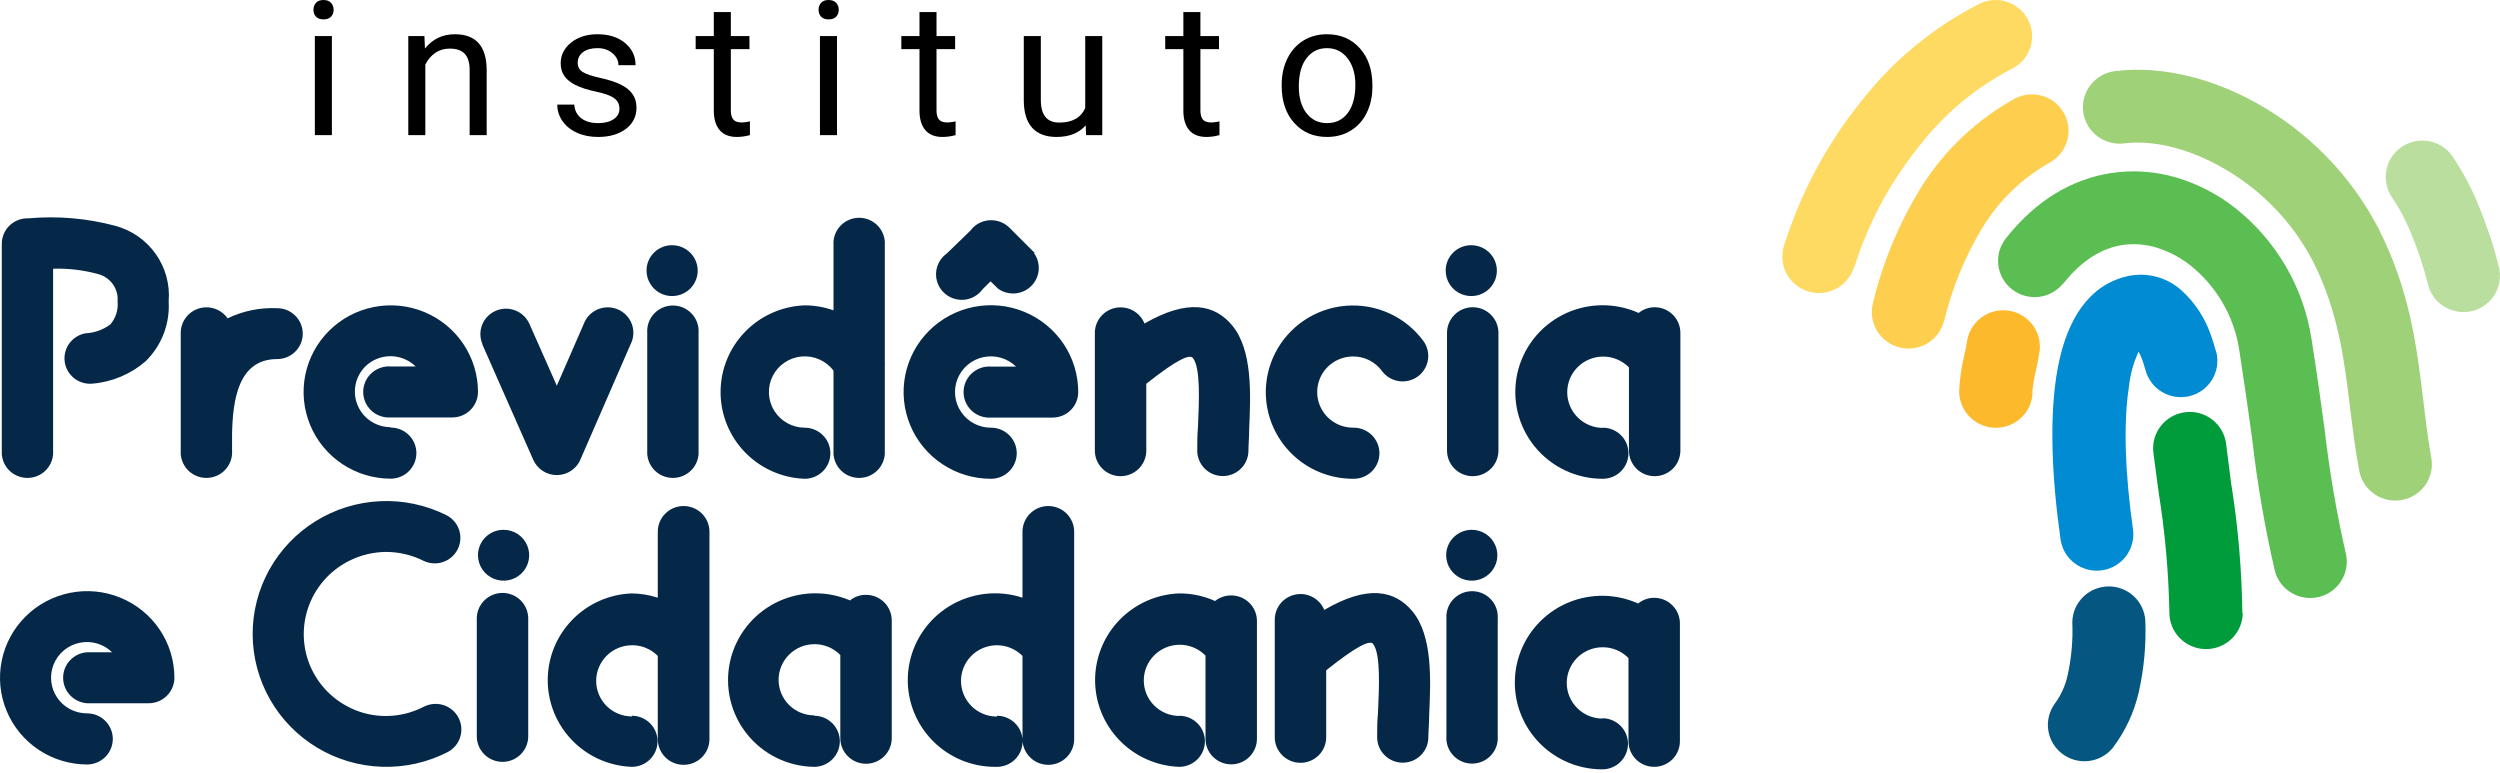 <svg width="165" height="51" viewBox="0 0 165 51" fill="none" xmlns="http://www.w3.org/2000/svg">
<g clip-path="url(#clip0)">
<path d="M136.185 18.689C135.791 19.19 135.212 19.515 134.578 19.592C133.942 19.669 133.303 19.492 132.798 19.101C132.294 18.709 131.968 18.135 131.89 17.503C131.812 16.872 131.99 16.236 132.384 15.736C134.408 13.162 136.825 11.814 139.291 11.429C140.756 11.199 142.254 11.302 143.673 11.728C145.067 12.146 146.369 12.822 147.512 13.719C150.215 15.852 152.013 18.917 152.55 22.306C152.905 24.526 153.175 26.5 153.422 28.32C153.737 31.059 154.2 33.779 154.811 36.468C154.972 37.084 154.88 37.738 154.555 38.286C154.231 38.834 153.7 39.232 153.08 39.392C152.461 39.552 151.803 39.46 151.251 39.138C150.699 38.815 150.299 38.288 150.139 37.672C149.475 34.797 148.975 31.887 148.642 28.956C148.389 27.121 148.104 25.125 147.786 23.071C147.446 20.88 146.294 18.895 144.556 17.506C143.89 16.984 143.132 16.588 142.322 16.34C141.588 16.117 140.814 16.061 140.056 16.174C138.742 16.383 137.396 17.169 136.195 18.7L136.185 18.689Z" fill="#5BBE52"/>
<path d="M157.896 13.06C157.528 12.539 157.383 11.893 157.494 11.266C157.604 10.638 157.961 10.08 158.485 9.714C159.01 9.348 159.66 9.204 160.292 9.314C160.922 9.423 161.484 9.778 161.853 10.3C162.553 11.335 163.139 12.442 163.603 13.601C164.145 14.911 164.589 16.26 164.932 17.635C165.006 17.941 165.02 18.259 164.971 18.57C164.922 18.881 164.812 19.179 164.647 19.448C164.314 19.991 163.778 20.38 163.156 20.529C162.534 20.679 161.878 20.577 161.331 20.246C160.786 19.915 160.394 19.382 160.243 18.764C159.96 17.625 159.591 16.509 159.14 15.425C158.811 14.596 158.394 13.803 157.896 13.06Z" fill="#BADE9E"/>
<path d="M140.184 9.465C139.548 9.542 138.906 9.365 138.401 8.972C137.896 8.579 137.568 8.003 137.49 7.37C137.413 6.737 137.591 6.1 137.986 5.598C138.381 5.095 138.961 4.77 139.598 4.692C142.774 4.297 146.387 5.228 149.606 7.196C152.751 9.109 155.306 11.845 156.992 15.104C159.054 19.186 159.5 22.835 159.931 26.372C160.087 27.699 160.249 29.004 160.469 30.23C160.577 30.85 160.435 31.488 160.074 32.005C159.713 32.523 159.162 32.879 158.54 32.997C157.917 33.115 157.273 32.985 156.746 32.635C156.219 32.286 155.851 31.745 155.721 31.128C155.447 29.689 155.28 28.325 155.108 26.939C154.731 23.804 154.338 20.572 152.664 17.266C151.388 14.802 149.452 12.735 147.07 11.295C144.76 9.888 142.268 9.203 140.163 9.465H140.184Z" fill="#9FD179"/>
<path d="M136.772 41.059C136.783 40.44 137.034 39.85 137.473 39.411C137.912 38.972 138.504 38.719 139.127 38.704C139.749 38.69 140.353 38.915 140.812 39.333C141.271 39.751 141.549 40.329 141.59 40.946C141.654 42.536 141.508 44.128 141.159 45.681C140.853 47.023 140.263 48.283 139.426 49.378C139.025 49.857 138.452 50.162 137.829 50.229C137.207 50.295 136.581 50.118 136.088 49.735C135.594 49.352 135.269 48.793 135.182 48.176C135.096 47.559 135.255 46.933 135.624 46.43C136.033 45.873 136.319 45.237 136.464 44.563C136.718 43.416 136.821 42.242 136.772 41.069V41.059Z" fill="#055782"/>
<path d="M146.268 23.205C146.349 23.509 146.368 23.826 146.325 24.139C146.282 24.451 146.178 24.751 146.019 25.023C145.858 25.295 145.647 25.533 145.394 25.724C145.142 25.915 144.854 26.054 144.548 26.134C144.242 26.214 143.922 26.233 143.608 26.191C143.294 26.148 142.992 26.045 142.718 25.886C142.444 25.727 142.205 25.516 142.013 25.266C141.821 25.015 141.681 24.729 141.601 24.424C141.536 24.189 141.471 23.986 141.407 23.799C141.335 23.596 141.248 23.4 141.148 23.21C140.804 23.948 140.588 24.738 140.507 25.548C140.131 27.972 140.26 31.284 140.777 34.938C140.865 35.568 140.697 36.207 140.311 36.714C139.925 37.221 139.352 37.555 138.718 37.642C138.403 37.686 138.084 37.667 137.777 37.587C137.471 37.508 137.183 37.369 136.93 37.179C136.42 36.795 136.084 36.226 135.996 35.596C135.41 31.487 135.275 27.688 135.722 24.815C136.228 21.541 137.541 19.208 139.835 18.395C139.964 18.346 140.093 18.309 140.211 18.277C140.864 18.097 141.552 18.084 142.211 18.239C142.869 18.394 143.478 18.713 143.98 19.165C144.884 19.986 145.559 21.026 145.94 22.183C146.058 22.514 146.166 22.862 146.263 23.221L146.268 23.205Z" fill="#008BD2"/>
<path d="M148.023 40.47C148.018 40.786 147.951 41.098 147.824 41.389C147.698 41.679 147.516 41.941 147.287 42.161C146.826 42.606 146.205 42.85 145.562 42.84C144.921 42.83 144.308 42.567 143.861 42.108C143.413 41.65 143.168 41.034 143.178 40.395C143.128 37.74 142.89 35.093 142.467 32.471L142.123 29.882C142.045 29.249 142.223 28.611 142.618 28.109C143.014 27.607 143.593 27.281 144.231 27.204C144.867 27.127 145.509 27.304 146.014 27.697C146.519 28.09 146.847 28.666 146.925 29.299C147.156 31.166 147.204 31.503 147.248 31.851C147.708 34.702 147.958 37.583 147.996 40.47H148.023Z" fill="#009B3A"/>
<path d="M134.15 25.917C134.137 26.233 134.062 26.544 133.93 26.831C133.796 27.119 133.607 27.377 133.374 27.592C133.14 27.807 132.866 27.974 132.568 28.084C132.268 28.193 131.951 28.244 131.633 28.231C131.315 28.219 131.002 28.144 130.713 28.012C130.424 27.88 130.164 27.692 129.947 27.46C129.731 27.228 129.564 26.955 129.453 26.658C129.343 26.362 129.292 26.046 129.305 25.73C129.348 24.956 129.463 24.188 129.649 23.435C129.725 23.066 129.805 22.707 129.838 22.45C129.949 21.842 130.292 21.3 130.795 20.936C131.298 20.573 131.923 20.417 132.539 20.499C133.156 20.582 133.716 20.898 134.104 21.381C134.492 21.863 134.679 22.477 134.623 23.092C134.554 23.595 134.467 24.007 134.376 24.43C134.255 24.918 134.172 25.416 134.128 25.917H134.15Z" fill="#FCB92C"/>
<path d="M128.304 21.193C128.226 21.499 128.087 21.787 127.897 22.04C127.707 22.293 127.469 22.506 127.196 22.667C126.923 22.829 126.621 22.935 126.306 22.981C125.992 23.026 125.672 23.009 125.364 22.932C125.056 22.854 124.767 22.717 124.512 22.528C124.258 22.339 124.043 22.102 123.88 21.831C123.718 21.56 123.611 21.259 123.565 20.947C123.52 20.635 123.536 20.316 123.614 20.01C124.258 17.319 125.327 14.746 126.78 12.386C128.312 9.93 130.45 7.904 132.992 6.501C133.553 6.211 134.205 6.151 134.809 6.334C135.414 6.516 135.922 6.926 136.226 7.476C136.53 8.027 136.605 8.673 136.435 9.278C136.266 9.883 135.865 10.397 135.318 10.712C133.489 11.737 131.954 13.21 130.861 14.992C129.688 16.925 128.825 19.028 128.304 21.225V21.193Z" fill="#FECE4E"/>
<path d="M122.376 17.587C122.289 17.896 122.14 18.185 121.939 18.436C121.737 18.687 121.487 18.896 121.203 19.049C120.919 19.203 120.606 19.298 120.285 19.329C119.963 19.361 119.638 19.328 119.33 19.232C119.021 19.136 118.735 18.98 118.488 18.773C118.241 18.565 118.039 18.311 117.893 18.024C117.747 17.738 117.66 17.425 117.637 17.104C117.615 16.784 117.658 16.462 117.763 16.158C118.845 12.735 120.553 9.539 122.802 6.731C124.914 4.009 127.607 1.787 130.688 0.225C131.268 -0.044 131.931 -0.073 132.533 0.144C133.134 0.362 133.623 0.807 133.894 1.383C134.165 1.959 134.194 2.619 133.975 3.216C133.757 3.814 133.308 4.301 132.729 4.569C130.334 5.817 128.246 7.575 126.613 9.716C124.731 12.058 123.304 14.727 122.403 17.587H122.376Z" fill="#FFDA62"/>
<path d="M21.905 8.918H20.78V2.381H21.905V8.918ZM20.689 0.647C20.689 0.465 20.744 0.312 20.853 0.188C20.966 0.063 21.133 0 21.351 0C21.57 0 21.736 0.063 21.85 0.188C21.963 0.312 22.02 0.465 22.02 0.647C22.02 0.828 21.963 0.978 21.85 1.099C21.736 1.22 21.57 1.28 21.351 1.28C21.133 1.28 20.966 1.22 20.853 1.099C20.744 0.978 20.689 0.828 20.689 0.647Z" fill="black"/>
<path d="M28.011 2.381L28.047 3.202C28.55 2.574 29.206 2.26 30.017 2.26C31.407 2.26 32.108 3.039 32.12 4.598V8.918H30.996V4.592C30.992 4.121 30.882 3.772 30.668 3.546C30.457 3.321 30.126 3.208 29.677 3.208C29.312 3.208 28.992 3.305 28.716 3.498C28.441 3.692 28.226 3.945 28.072 4.26V8.918H26.947V2.381H28.011Z" fill="black"/>
<path d="M40.883 7.184C40.883 6.882 40.768 6.648 40.537 6.482C40.31 6.314 39.911 6.169 39.339 6.048C38.772 5.927 38.32 5.782 37.983 5.612C37.651 5.444 37.404 5.242 37.242 5.008C37.084 4.775 37.005 4.497 37.005 4.175C37.005 3.639 37.232 3.186 37.686 2.815C38.144 2.445 38.727 2.26 39.436 2.26C40.182 2.26 40.786 2.451 41.248 2.833C41.714 3.216 41.947 3.706 41.947 4.302H40.816C40.816 3.995 40.685 3.732 40.421 3.51C40.162 3.288 39.834 3.178 39.436 3.178C39.027 3.178 38.707 3.266 38.476 3.444C38.245 3.621 38.129 3.852 38.129 4.139C38.129 4.409 38.237 4.612 38.452 4.748C38.666 4.886 39.053 5.017 39.613 5.142C40.176 5.266 40.632 5.415 40.98 5.589C41.329 5.761 41.586 5.971 41.753 6.217C41.923 6.459 42.008 6.755 42.008 7.105C42.008 7.689 41.773 8.158 41.303 8.513C40.833 8.863 40.223 9.039 39.473 9.039C38.946 9.039 38.48 8.945 38.075 8.76C37.669 8.575 37.351 8.318 37.12 7.987C36.893 7.653 36.78 7.292 36.78 6.905H37.904C37.925 7.28 38.075 7.579 38.354 7.8C38.638 8.017 39.011 8.126 39.473 8.126C39.898 8.126 40.239 8.042 40.494 7.872C40.754 7.699 40.883 7.47 40.883 7.184Z" fill="black"/>
<path d="M48.236 0.797V2.381H49.464V3.244H48.236V7.298C48.236 7.561 48.291 7.757 48.4 7.89C48.509 8.02 48.696 8.084 48.959 8.084C49.089 8.084 49.267 8.06 49.494 8.011V8.918C49.198 8.998 48.911 9.039 48.631 9.039C48.129 9.039 47.75 8.887 47.494 8.585C47.239 8.283 47.111 7.854 47.111 7.298V3.244H45.914V2.381H47.111V0.797H48.236Z" fill="black"/>
<path d="M55.242 8.918H54.117V2.381H55.242V8.918ZM54.026 0.647C54.026 0.465 54.081 0.312 54.19 0.188C54.304 0.063 54.47 0 54.689 0C54.907 0 55.074 0.063 55.187 0.188C55.301 0.312 55.357 0.465 55.357 0.647C55.357 0.828 55.301 0.978 55.187 1.099C55.074 1.22 54.907 1.28 54.689 1.28C54.47 1.28 54.304 1.22 54.19 1.099C54.081 0.978 54.026 0.828 54.026 0.647Z" fill="black"/>
<path d="M61.81 0.797V2.381H63.038V3.244H61.81V7.298C61.81 7.561 61.865 7.757 61.974 7.89C62.084 8.02 62.27 8.084 62.534 8.084C62.663 8.084 62.842 8.06 63.069 8.011V8.918C62.773 8.998 62.485 9.039 62.205 9.039C61.703 9.039 61.324 8.887 61.069 8.585C60.813 8.283 60.686 7.854 60.686 7.298V3.244H59.488V2.381H60.686V0.797H61.81Z" fill="black"/>
<path d="M71.655 8.271C71.218 8.783 70.575 9.039 69.728 9.039C69.027 9.039 68.492 8.837 68.123 8.434C67.758 8.027 67.574 7.427 67.57 6.634V2.381H68.695V6.603C68.695 7.594 69.1 8.09 69.91 8.09C70.77 8.09 71.341 7.772 71.625 7.135V2.381H72.749V8.918H71.68L71.655 8.271Z" fill="black"/>
<path d="M79.227 0.797V2.381H80.454V3.244H79.227V7.298C79.227 7.561 79.281 7.757 79.391 7.89C79.5 8.02 79.686 8.084 79.95 8.084C80.079 8.084 80.258 8.06 80.485 8.011V8.918C80.189 8.998 79.901 9.039 79.622 9.039C79.12 9.039 78.74 8.887 78.485 8.585C78.23 8.283 78.102 7.854 78.102 7.298V3.244H76.904V2.381H78.102V0.797H79.227Z" fill="black"/>
<path d="M84.591 5.589C84.591 4.948 84.717 4.372 84.968 3.86C85.224 3.349 85.576 2.954 86.026 2.676C86.48 2.399 86.997 2.26 87.576 2.26C88.472 2.26 89.195 2.568 89.747 3.184C90.302 3.8 90.579 4.62 90.579 5.643V5.721C90.579 6.358 90.456 6.93 90.208 7.437C89.965 7.941 89.615 8.333 89.157 8.615C88.703 8.898 88.18 9.039 87.588 9.039C86.697 9.039 85.973 8.73 85.418 8.114C84.867 7.498 84.591 6.682 84.591 5.667V5.589ZM85.722 5.721C85.722 6.446 85.89 7.029 86.226 7.467C86.567 7.907 87.02 8.126 87.588 8.126C88.16 8.126 88.614 7.904 88.95 7.462C89.286 7.014 89.454 6.39 89.454 5.589C89.454 4.872 89.282 4.292 88.938 3.849C88.597 3.401 88.143 3.178 87.576 3.178C87.02 3.178 86.573 3.397 86.233 3.837C85.892 4.275 85.722 4.904 85.722 5.721Z" fill="black"/>
<path d="M3.505 29.741C3.521 29.971 3.489 30.203 3.411 30.421C3.333 30.639 3.211 30.838 3.052 31.008C2.894 31.177 2.701 31.312 2.488 31.403C2.275 31.495 2.045 31.543 1.812 31.543C1.579 31.543 1.349 31.495 1.136 31.403C0.922 31.312 0.73 31.177 0.571 31.008C0.413 30.838 0.29 30.639 0.213 30.421C0.135 30.203 0.103 29.971 0.118 29.741V16.088C0.118 15.868 0.162 15.649 0.248 15.444C0.333 15.24 0.458 15.055 0.616 14.899C0.774 14.743 0.961 14.619 1.167 14.536C1.373 14.452 1.593 14.409 1.816 14.409H1.879C3.804 14.238 5.744 14.405 7.611 14.904C8.691 15.194 9.635 15.852 10.279 16.762C10.922 17.672 11.224 18.777 11.132 19.886C11.177 20.617 11.065 21.349 10.802 22.032C10.539 22.715 10.132 23.334 9.608 23.848C8.618 24.703 7.378 25.22 6.071 25.323C5.639 25.356 5.212 25.222 4.876 24.95C4.541 24.678 4.324 24.289 4.269 23.862C4.214 23.435 4.326 23.003 4.582 22.657C4.838 22.31 5.219 22.074 5.645 21.997C6.239 21.97 6.812 21.764 7.287 21.408C7.464 21.2 7.596 20.959 7.678 20.699C7.759 20.439 7.787 20.165 7.761 19.894C7.794 19.496 7.687 19.1 7.458 18.772C7.229 18.444 6.892 18.205 6.505 18.097C5.53 17.826 4.518 17.704 3.505 17.736V29.749V29.741ZM68.242 16.701C68.476 17.026 68.587 17.423 68.554 17.822C68.521 18.22 68.347 18.594 68.063 18.876C67.778 19.16 67.402 19.332 67.001 19.365C66.6 19.397 66.201 19.287 65.874 19.054L65.376 18.568L64.855 19.086C64.712 19.285 64.526 19.451 64.312 19.571C64.098 19.692 63.86 19.765 63.614 19.785C63.369 19.805 63.122 19.771 62.891 19.687C62.66 19.603 62.45 19.469 62.275 19.296C62.101 19.123 61.967 18.915 61.882 18.685C61.797 18.455 61.764 18.209 61.784 17.965C61.804 17.721 61.877 17.485 61.999 17.272C62.12 17.059 62.287 16.875 62.487 16.732L64.066 15.202C64.114 15.131 64.17 15.066 64.232 15.006C64.55 14.703 64.975 14.534 65.416 14.534C65.857 14.534 66.281 14.703 66.6 15.006L68.297 16.701H68.242ZM97.097 16.183C97.432 16.182 97.76 16.279 98.039 16.463C98.318 16.646 98.536 16.909 98.665 17.216C98.793 17.523 98.828 17.861 98.762 18.188C98.698 18.515 98.537 18.814 98.3 19.05C98.063 19.285 97.761 19.445 97.433 19.509C97.105 19.574 96.764 19.54 96.455 19.412C96.146 19.284 95.882 19.068 95.697 18.79C95.512 18.513 95.414 18.187 95.416 17.854C95.416 17.411 95.593 16.986 95.908 16.672C96.223 16.359 96.651 16.183 97.097 16.183ZM44.353 16.183C44.688 16.182 45.015 16.279 45.294 16.463C45.573 16.646 45.791 16.909 45.92 17.216C46.049 17.523 46.083 17.861 46.018 18.188C45.953 18.515 45.792 18.814 45.555 19.05C45.318 19.285 45.017 19.445 44.688 19.509C44.36 19.574 44.019 19.54 43.71 19.412C43.401 19.284 43.138 19.068 42.953 18.79C42.767 18.513 42.669 18.187 42.671 17.854C42.671 17.411 42.848 16.986 43.164 16.672C43.479 16.359 43.907 16.183 44.353 16.183ZM105.782 28.227C106.232 28.227 106.663 28.405 106.982 28.721C107.3 29.037 107.479 29.466 107.479 29.913C107.479 30.361 107.3 30.791 106.982 31.107C106.663 31.423 106.232 31.6 105.782 31.6C104.921 31.602 104.072 31.412 103.295 31.044C102.518 30.676 101.833 30.14 101.293 29.476C100.751 28.811 100.367 28.034 100.167 27.203C99.967 26.371 99.958 25.505 100.138 24.669C100.319 23.833 100.686 23.047 101.212 22.371C101.739 21.695 102.411 21.143 103.179 20.759C103.947 20.373 104.792 20.165 105.653 20.147C106.513 20.128 107.366 20.303 108.15 20.655C108.448 20.412 108.822 20.278 109.208 20.278C109.658 20.278 110.09 20.456 110.408 20.773C110.726 21.089 110.905 21.518 110.905 21.965V29.741C110.905 30.189 110.726 30.618 110.408 30.934C110.09 31.25 109.658 31.428 109.208 31.428C108.758 31.428 108.326 31.25 108.008 30.934C107.69 30.618 107.511 30.189 107.511 29.741V24.248C107.289 24.023 107.024 23.842 106.731 23.72C106.438 23.596 106.123 23.534 105.805 23.535C105.177 23.535 104.575 23.783 104.131 24.224C103.686 24.666 103.437 25.265 103.437 25.888C103.437 26.513 103.686 27.112 104.131 27.553C104.575 27.994 105.177 28.242 105.805 28.242L105.782 28.227ZM98.897 29.741C98.897 30.189 98.719 30.618 98.4 30.934C98.082 31.25 97.65 31.428 97.2 31.428C96.75 31.428 96.318 31.25 96 30.934C95.682 30.618 95.503 30.189 95.503 29.741V21.965C95.503 21.518 95.682 21.089 96 20.773C96.318 20.456 96.75 20.278 97.2 20.278C97.65 20.278 98.082 20.456 98.4 20.773C98.719 21.089 98.897 21.518 98.897 21.965V29.741ZM82.397 29.741C82.397 30.186 82.22 30.613 81.902 30.929C81.586 31.243 81.156 31.42 80.708 31.42C80.26 31.42 79.83 31.243 79.513 30.929C79.196 30.613 79.018 30.186 79.018 29.741C79.018 29.231 79.018 28.721 79.066 28.172C79.145 26.43 79.24 24.248 78.726 23.621C78.513 23.37 77.684 23.715 75.655 25.331V29.741C75.655 30.189 75.477 30.618 75.158 30.934C74.84 31.25 74.408 31.428 73.958 31.428C73.508 31.428 73.076 31.25 72.758 30.934C72.439 30.618 72.26 30.189 72.26 29.741V21.965C72.262 21.574 72.401 21.194 72.654 20.893C72.906 20.591 73.257 20.387 73.644 20.314C74.032 20.242 74.433 20.307 74.779 20.496C75.124 20.686 75.392 20.989 75.537 21.353C78.387 19.706 80.179 20.09 81.332 21.487C82.674 23.119 82.547 26.006 82.445 28.321C82.445 28.87 82.397 29.38 82.397 29.741ZM89.345 28.227C89.795 28.227 90.227 28.405 90.545 28.721C90.864 29.037 91.042 29.466 91.042 29.913C91.042 30.361 90.864 30.791 90.545 31.107C90.227 31.423 89.795 31.6 89.345 31.6C88.359 31.609 87.388 31.365 86.524 30.893C85.661 30.421 84.933 29.736 84.412 28.904C83.892 28.073 83.594 27.123 83.548 26.144C83.503 25.165 83.712 24.191 84.154 23.316C84.596 22.441 85.257 21.692 86.073 21.144C86.889 20.595 87.834 20.264 88.817 20.181C89.799 20.099 90.785 20.27 91.682 20.675C92.579 21.081 93.357 21.709 93.939 22.499C94.205 22.859 94.314 23.309 94.246 23.75C94.177 24.191 93.935 24.586 93.572 24.849C93.21 25.112 92.758 25.221 92.314 25.153C91.871 25.085 91.473 24.844 91.208 24.484C90.988 24.187 90.702 23.945 90.371 23.778C90.04 23.609 89.671 23.523 89.297 23.527C88.67 23.527 88.067 23.776 87.624 24.217C87.182 24.659 86.935 25.255 86.935 25.877C86.935 26.499 87.182 27.095 87.624 27.536C88.067 27.978 88.67 28.227 89.297 28.227H89.345ZM65.408 28.227C65.858 28.227 66.29 28.405 66.608 28.721C66.927 29.037 67.105 29.466 67.105 29.913C67.105 30.361 66.927 30.791 66.608 31.107C66.29 31.423 65.858 31.6 65.408 31.6C64.267 31.602 63.152 31.268 62.203 30.638C61.254 30.01 60.514 29.116 60.077 28.069C59.64 27.021 59.525 25.87 59.747 24.758C59.969 23.646 60.518 22.624 61.325 21.823C62.131 21.021 63.159 20.476 64.278 20.255C65.396 20.034 66.556 20.148 67.609 20.583C68.662 21.017 69.562 21.753 70.195 22.696C70.828 23.639 71.165 24.748 71.163 25.881C71.163 26.326 70.985 26.753 70.668 27.068C70.352 27.383 69.922 27.56 69.474 27.56H65.408C65.176 27.576 64.943 27.544 64.724 27.466C64.504 27.389 64.304 27.268 64.134 27.11C63.964 26.952 63.828 26.761 63.735 26.549C63.643 26.337 63.595 26.108 63.595 25.877C63.595 25.646 63.643 25.417 63.735 25.205C63.828 24.993 63.964 24.802 64.134 24.644C64.304 24.486 64.504 24.365 64.724 24.288C64.943 24.21 65.176 24.178 65.408 24.194H67.058C66.78 23.923 66.44 23.724 66.067 23.615C65.694 23.506 65.299 23.49 64.918 23.568C64.537 23.647 64.182 23.817 63.883 24.064C63.584 24.311 63.351 24.628 63.204 24.987C63.058 25.345 63.002 25.733 63.042 26.117C63.083 26.502 63.218 26.871 63.436 27.191C63.654 27.512 63.948 27.774 64.291 27.954C64.635 28.135 65.019 28.229 65.408 28.227ZM53.108 28.227C53.558 28.227 53.99 28.405 54.308 28.721C54.627 29.037 54.805 29.466 54.805 29.913C54.805 30.361 54.627 30.791 54.308 31.107C53.99 31.423 53.558 31.6 53.108 31.6C51.617 31.546 50.206 30.919 49.171 29.852C48.136 28.784 47.558 27.36 47.558 25.877C47.558 24.395 48.136 22.97 49.171 21.902C50.206 20.835 51.617 20.208 53.108 20.153C53.757 20.154 54.4 20.266 55.011 20.482V16.175C54.995 15.944 55.027 15.713 55.105 15.495C55.183 15.277 55.305 15.078 55.464 14.909C55.622 14.74 55.814 14.605 56.028 14.513C56.241 14.421 56.471 14.373 56.704 14.373C56.937 14.373 57.167 14.421 57.38 14.513C57.593 14.605 57.786 14.74 57.944 14.909C58.103 15.078 58.225 15.277 58.303 15.495C58.381 15.713 58.413 15.944 58.397 16.175V23.911C58.405 23.979 58.405 24.048 58.397 24.115V29.741C58.413 29.971 58.381 30.203 58.303 30.421C58.225 30.639 58.103 30.838 57.944 31.008C57.786 31.177 57.593 31.312 57.38 31.403C57.167 31.495 56.937 31.543 56.704 31.543C56.471 31.543 56.241 31.495 56.028 31.403C55.814 31.312 55.622 31.177 55.464 31.008C55.305 30.838 55.183 30.639 55.105 30.421C55.027 30.203 54.995 29.971 55.011 29.741V24.46C54.769 24.14 54.448 23.886 54.08 23.723C53.711 23.56 53.307 23.493 52.905 23.528C52.503 23.564 52.117 23.702 51.784 23.927C51.45 24.152 51.18 24.459 50.999 24.817C50.818 25.175 50.732 25.574 50.75 25.974C50.767 26.375 50.887 26.764 51.098 27.105C51.309 27.447 51.605 27.729 51.956 27.925C52.308 28.122 52.705 28.226 53.108 28.227ZM46.105 29.741C46.121 29.971 46.089 30.203 46.011 30.421C45.933 30.639 45.811 30.838 45.652 31.008C45.493 31.177 45.301 31.312 45.088 31.403C44.875 31.495 44.645 31.543 44.412 31.543C44.179 31.543 43.949 31.495 43.736 31.403C43.522 31.312 43.33 31.177 43.171 31.008C43.013 30.838 42.891 30.639 42.812 30.421C42.735 30.203 42.703 29.971 42.718 29.741V21.965C42.703 21.735 42.735 21.503 42.812 21.286C42.891 21.068 43.013 20.868 43.171 20.699C43.33 20.53 43.522 20.395 43.736 20.303C43.949 20.212 44.179 20.164 44.412 20.164C44.645 20.164 44.875 20.212 45.088 20.303C45.301 20.395 45.493 20.53 45.652 20.699C45.811 20.868 45.933 21.068 46.011 21.286C46.089 21.503 46.121 21.735 46.105 21.965V29.741ZM31.847 22.726C31.667 22.319 31.658 21.857 31.82 21.442C31.983 21.027 32.305 20.693 32.716 20.514C33.126 20.335 33.591 20.326 34.009 20.487C34.426 20.649 34.762 20.97 34.942 21.377L36.75 25.457L38.526 21.385C38.605 21.171 38.728 20.974 38.886 20.808C39.044 20.642 39.235 20.51 39.447 20.42C39.658 20.329 39.886 20.283 40.116 20.283C40.346 20.284 40.574 20.331 40.785 20.422C40.996 20.513 41.186 20.646 41.344 20.813C41.502 20.979 41.623 21.176 41.702 21.391C41.78 21.606 41.813 21.835 41.799 22.063C41.785 22.292 41.725 22.515 41.621 22.718L38.345 30.243C38.229 30.562 38.019 30.838 37.742 31.037C37.466 31.235 37.136 31.346 36.795 31.356C36.455 31.365 36.119 31.272 35.832 31.089C35.545 30.906 35.32 30.642 35.187 30.329L31.832 22.726H31.847ZM25.784 28.219C26.234 28.219 26.666 28.397 26.985 28.713C27.303 29.029 27.482 29.458 27.482 29.906C27.482 30.354 27.303 30.783 26.985 31.099C26.666 31.415 26.234 31.593 25.784 31.593C24.646 31.591 23.534 31.254 22.589 30.625C21.643 29.996 20.907 29.102 20.473 28.056C20.038 27.011 19.925 25.862 20.148 24.752C20.371 23.644 20.92 22.625 21.725 21.826C22.531 21.027 23.556 20.482 24.672 20.263C25.788 20.042 26.945 20.156 27.996 20.589C29.048 21.022 29.946 21.756 30.578 22.696C31.21 23.637 31.547 24.742 31.547 25.873C31.545 26.319 31.366 26.746 31.047 27.061C30.729 27.375 30.299 27.552 29.85 27.552H25.784C25.552 27.568 25.319 27.536 25.1 27.458C24.881 27.381 24.68 27.26 24.51 27.102C24.34 26.945 24.204 26.753 24.112 26.541C24.019 26.329 23.971 26.1 23.971 25.869C23.971 25.638 24.019 25.409 24.112 25.197C24.204 24.985 24.34 24.794 24.51 24.636C24.68 24.478 24.881 24.357 25.1 24.28C25.319 24.202 25.552 24.17 25.784 24.186H27.434C26.991 23.753 26.394 23.509 25.772 23.509C25.151 23.509 24.554 23.753 24.11 24.186C23.669 24.628 23.422 25.224 23.422 25.845C23.422 26.467 23.669 27.064 24.11 27.505C24.554 27.946 25.156 28.195 25.784 28.195V28.219ZM14.992 21.024C16.017 20.523 17.152 20.289 18.292 20.341C18.74 20.341 19.17 20.518 19.487 20.833C19.804 21.148 19.982 21.575 19.982 22.02C19.982 22.466 19.804 22.893 19.487 23.208C19.17 23.523 18.74 23.699 18.292 23.699C15.703 23.699 15.363 26.438 15.316 28.642V29.741C15.332 29.971 15.3 30.203 15.222 30.421C15.144 30.639 15.022 30.838 14.863 31.008C14.704 31.177 14.512 31.312 14.299 31.403C14.085 31.495 13.855 31.543 13.622 31.543C13.39 31.543 13.16 31.495 12.946 31.403C12.733 31.312 12.541 31.177 12.382 31.008C12.223 30.838 12.101 30.639 12.023 30.421C11.945 30.203 11.913 29.971 11.929 29.741V21.965C11.93 21.605 12.047 21.254 12.264 20.965C12.48 20.675 12.784 20.462 13.131 20.357C13.478 20.252 13.85 20.26 14.192 20.38C14.534 20.5 14.828 20.726 15.032 21.024H14.992Z" fill="#052848"/>
<path d="M87.529 48.659C87.529 49.106 87.35 49.535 87.032 49.851C86.713 50.167 86.282 50.346 85.832 50.346C85.382 50.346 84.95 50.167 84.632 49.851C84.313 49.535 84.134 49.106 84.134 48.659V40.882C84.137 40.492 84.275 40.116 84.526 39.815C84.777 39.516 85.124 39.312 85.51 39.237C85.895 39.163 86.294 39.224 86.639 39.41C86.984 39.596 87.254 39.894 87.403 40.255C90.268 38.576 92.068 38.953 93.229 40.358C94.563 41.982 94.429 44.869 94.326 47.191C94.326 47.756 94.271 48.29 94.271 48.659C94.271 49.104 94.093 49.53 93.776 49.846C93.46 50.16 93.03 50.338 92.582 50.338C92.133 50.338 91.704 50.16 91.387 49.846C91.07 49.53 90.892 49.104 90.892 48.659C90.892 48.141 90.892 47.615 90.947 47.05C91.026 45.293 91.129 43.127 90.616 42.492C90.41 42.241 89.582 42.601 87.529 44.24V48.659ZM33.237 34.967C33.571 34.967 33.898 35.065 34.175 35.25C34.453 35.434 34.67 35.697 34.798 36.004C34.926 36.31 34.959 36.648 34.894 36.973C34.829 37.299 34.668 37.598 34.431 37.833C34.195 38.068 33.894 38.228 33.566 38.292C33.239 38.358 32.899 38.325 32.59 38.197C32.282 38.07 32.018 37.855 31.832 37.578C31.646 37.303 31.547 36.978 31.547 36.646C31.546 36.425 31.589 36.206 31.674 36.002C31.758 35.798 31.883 35.612 32.04 35.456C32.197 35.3 32.384 35.177 32.589 35.093C32.794 35.009 33.015 34.966 33.237 34.967ZM97.129 34.967C97.464 34.966 97.79 35.062 98.07 35.246C98.349 35.429 98.567 35.691 98.695 35.998C98.825 36.304 98.859 36.642 98.795 36.969C98.731 37.295 98.57 37.595 98.335 37.83C98.098 38.066 97.798 38.227 97.469 38.292C97.142 38.358 96.801 38.325 96.492 38.198C96.183 38.071 95.919 37.856 95.732 37.579C95.547 37.303 95.447 36.978 95.447 36.646C95.447 36.202 95.624 35.776 95.939 35.462C96.254 35.147 96.682 34.969 97.129 34.967ZM5.747 47.082C6.198 47.082 6.629 47.259 6.948 47.575C7.266 47.891 7.445 48.321 7.445 48.769C7.445 49.216 7.266 49.645 6.948 49.961C6.629 50.277 6.198 50.456 5.747 50.456C4.61 50.454 3.498 50.117 2.553 49.488C1.608 48.859 0.871 47.965 0.437 46.921C0.002 45.876 -0.111 44.726 0.111 43.618C0.333 42.509 0.881 41.49 1.686 40.691C2.49 39.891 3.515 39.347 4.631 39.126C5.746 38.904 6.903 39.017 7.954 39.45C9.005 39.881 9.904 40.613 10.537 41.552C11.17 42.492 11.509 43.597 11.511 44.728C11.511 45.175 11.332 45.604 11.013 45.92C10.695 46.237 10.263 46.415 9.813 46.415H5.747C5.318 46.385 4.916 46.195 4.623 45.883C4.329 45.571 4.166 45.158 4.166 44.731C4.166 44.304 4.329 43.892 4.623 43.58C4.916 43.268 5.318 43.078 5.747 43.049H7.397C7.12 42.777 6.779 42.579 6.406 42.47C6.033 42.36 5.639 42.344 5.258 42.423C4.877 42.501 4.521 42.671 4.222 42.919C3.923 43.166 3.69 43.483 3.544 43.841C3.397 44.199 3.342 44.587 3.382 44.972C3.422 45.356 3.557 45.725 3.775 46.046C3.993 46.366 4.287 46.628 4.631 46.809C4.975 46.989 5.358 47.083 5.747 47.082ZM27.963 46.65C28.161 46.547 28.377 46.483 28.599 46.463C28.821 46.443 29.045 46.467 29.258 46.532C29.471 46.598 29.669 46.706 29.84 46.848C30.011 46.989 30.153 47.163 30.257 47.36C30.36 47.556 30.424 47.77 30.444 47.992C30.464 48.212 30.441 48.435 30.374 48.646C30.308 48.858 30.2 49.055 30.058 49.225C29.915 49.395 29.74 49.536 29.542 49.639C28.201 50.326 26.704 50.659 25.196 50.607C23.689 50.555 22.219 50.12 20.928 49.343C19.638 48.566 18.569 47.473 17.825 46.169C17.08 44.865 16.684 43.392 16.675 41.893C16.666 40.394 17.044 38.917 17.773 37.603C18.502 36.291 19.557 35.185 20.838 34.393C22.119 33.6 23.583 33.148 25.09 33.078C26.598 33.008 28.098 33.323 29.447 33.993C29.646 34.092 29.824 34.229 29.97 34.395C30.116 34.562 30.228 34.755 30.298 34.965C30.369 35.174 30.398 35.396 30.382 35.616C30.367 35.837 30.308 36.051 30.209 36.249C30.11 36.448 29.973 36.624 29.805 36.769C29.638 36.915 29.443 37.025 29.232 37.095C29.021 37.166 28.799 37.194 28.577 37.179C28.355 37.163 28.139 37.105 27.939 37.007C27.17 36.624 26.321 36.425 25.46 36.427C24.609 36.438 23.771 36.644 23.013 37.031C21.728 37.686 20.756 38.821 20.312 40.188C19.868 41.555 19.988 43.04 20.645 44.32C21.302 45.589 22.437 46.55 23.803 46.995C24.483 47.214 25.201 47.297 25.914 47.237C26.627 47.178 27.321 46.978 27.955 46.65H27.963ZM34.863 48.596C34.863 49.043 34.684 49.472 34.366 49.789C34.048 50.105 33.616 50.283 33.166 50.283C32.716 50.283 32.284 50.105 31.966 49.789C31.647 49.472 31.468 49.043 31.468 48.596V40.82C31.468 40.372 31.647 39.943 31.966 39.627C32.284 39.311 32.716 39.133 33.166 39.133C33.616 39.133 34.048 39.311 34.366 39.627C34.684 39.943 34.863 40.372 34.863 40.82V48.596ZM41.7 47.239C42.15 47.239 42.582 47.416 42.9 47.732C43.219 48.048 43.397 48.477 43.397 48.925C43.397 49.373 43.219 49.802 42.9 50.118C42.582 50.434 42.15 50.612 41.7 50.612C40.209 50.557 38.798 49.93 37.763 48.863C36.728 47.796 36.15 46.371 36.15 44.889C36.15 43.406 36.728 41.981 37.763 40.914C38.798 39.847 40.209 39.219 41.7 39.165C42.282 39.173 42.859 39.268 43.413 39.447V35.093C43.413 34.643 43.593 34.212 43.913 33.894C44.232 33.576 44.666 33.398 45.118 33.398C45.571 33.398 46.004 33.576 46.324 33.894C46.644 34.212 46.824 34.643 46.824 35.093V48.784C46.824 49.006 46.78 49.227 46.694 49.432C46.608 49.638 46.483 49.825 46.324 49.982C46.166 50.139 45.978 50.265 45.771 50.35C45.564 50.435 45.342 50.479 45.118 50.479C44.895 50.479 44.673 50.435 44.466 50.35C44.259 50.265 44.071 50.139 43.913 49.982C43.754 49.825 43.629 49.638 43.543 49.432C43.457 49.227 43.413 49.006 43.413 48.784V43.292C43.232 43.107 43.021 42.953 42.789 42.837C42.458 42.667 42.089 42.581 41.716 42.586C41.088 42.586 40.486 42.834 40.042 43.276C39.598 43.717 39.348 44.315 39.347 44.94C39.348 45.563 39.598 46.161 40.042 46.603C40.487 47.042 41.089 47.286 41.716 47.286L41.7 47.239ZM53.732 47.239C54.182 47.239 54.614 47.416 54.932 47.732C55.25 48.048 55.429 48.477 55.429 48.925C55.429 49.373 55.25 49.802 54.932 50.118C54.614 50.434 54.182 50.612 53.732 50.612C52.879 50.6 52.04 50.401 51.275 50.027C50.51 49.654 49.837 49.117 49.306 48.454C48.775 47.792 48.398 47.02 48.203 46.195C48.008 45.37 47.999 44.513 48.178 43.685C48.357 42.856 48.718 42.077 49.236 41.405C49.754 40.732 50.416 40.182 51.173 39.793C51.931 39.406 52.766 39.189 53.618 39.16C54.47 39.132 55.318 39.291 56.1 39.628C56.398 39.385 56.773 39.254 57.158 39.259C57.607 39.259 58.037 39.436 58.355 39.75C58.673 40.065 58.853 40.492 58.855 40.938V48.721C58.855 49.169 58.676 49.598 58.358 49.914C58.04 50.23 57.608 50.408 57.158 50.408C56.708 50.408 56.276 50.23 55.958 49.914C55.639 49.598 55.461 49.169 55.461 48.721V43.229C55.239 43.002 54.974 42.822 54.681 42.7C54.388 42.576 54.073 42.514 53.755 42.515C53.127 42.515 52.525 42.764 52.082 43.206C51.637 43.647 51.387 44.245 51.387 44.869C51.387 45.493 51.637 46.091 52.082 46.532C52.527 46.971 53.129 47.216 53.755 47.215L53.732 47.239ZM65.795 47.239C66.245 47.239 66.677 47.416 66.995 47.732C67.313 48.048 67.492 48.477 67.492 48.925C67.492 49.373 67.313 49.802 66.995 50.118C66.677 50.434 66.245 50.612 65.795 50.612C64.956 50.629 64.123 50.464 63.355 50.128C62.587 49.792 61.902 49.294 61.348 48.667C60.794 48.04 60.384 47.301 60.147 46.501C59.91 45.701 59.852 44.859 59.977 44.033C60.102 43.209 60.407 42.421 60.87 41.726C61.333 41.03 61.943 40.443 62.658 40.006C63.373 39.57 64.175 39.293 65.009 39.196C65.843 39.1 66.687 39.185 67.484 39.447V35.093C67.484 34.643 67.664 34.212 67.984 33.894C68.303 33.576 68.737 33.398 69.189 33.398C69.642 33.398 70.076 33.576 70.395 33.894C70.715 34.212 70.895 34.643 70.895 35.093V48.784C70.895 49.233 70.715 49.665 70.395 49.982C70.076 50.3 69.642 50.479 69.189 50.479C68.737 50.479 68.303 50.3 67.984 49.982C67.664 49.665 67.484 49.233 67.484 48.784V43.292C67.155 42.959 66.733 42.73 66.273 42.636C65.812 42.542 65.334 42.586 64.899 42.762C64.464 42.939 64.091 43.24 63.829 43.628C63.567 44.015 63.427 44.472 63.426 44.94C63.426 45.563 63.676 46.162 64.12 46.604C64.564 47.045 65.167 47.294 65.795 47.294V47.239ZM77.826 47.239C78.276 47.239 78.708 47.416 79.026 47.732C79.344 48.048 79.524 48.477 79.524 48.925C79.524 49.373 79.344 49.802 79.026 50.118C78.708 50.434 78.276 50.612 77.826 50.612C76.336 50.557 74.925 49.93 73.89 48.863C72.855 47.796 72.276 46.371 72.276 44.889C72.276 43.406 72.855 41.981 73.89 40.914C74.925 39.847 76.336 39.219 77.826 39.165C78.643 39.16 79.451 39.332 80.195 39.667C80.496 39.425 80.873 39.295 81.26 39.298C81.709 39.298 82.14 39.475 82.458 39.789C82.776 40.104 82.956 40.531 82.958 40.977V48.761C82.958 49.208 82.779 49.637 82.46 49.953C82.142 50.27 81.71 50.447 81.26 50.447C80.811 50.447 80.379 50.27 80.061 49.953C79.742 49.637 79.563 49.208 79.563 48.761V43.268C79.341 43.042 79.077 42.861 78.784 42.739C78.491 42.616 78.176 42.553 77.858 42.554C77.23 42.554 76.628 42.803 76.184 43.245C75.74 43.686 75.49 44.284 75.49 44.908C75.49 45.532 75.74 46.13 76.184 46.571C76.629 47.01 77.231 47.255 77.858 47.254L77.826 47.239ZM98.85 48.596C98.866 48.827 98.834 49.058 98.756 49.275C98.678 49.493 98.555 49.693 98.397 49.862C98.238 50.031 98.046 50.166 97.833 50.258C97.619 50.35 97.389 50.397 97.157 50.397C96.924 50.397 96.694 50.35 96.48 50.258C96.267 50.166 96.075 50.031 95.916 49.862C95.758 49.693 95.635 49.493 95.557 49.275C95.479 49.058 95.447 48.827 95.463 48.596V40.82C95.447 40.59 95.479 40.358 95.557 40.14C95.635 39.922 95.758 39.723 95.916 39.553C96.075 39.385 96.267 39.25 96.48 39.158C96.694 39.066 96.924 39.018 97.157 39.018C97.389 39.018 97.619 39.066 97.833 39.158C98.046 39.25 98.238 39.385 98.397 39.553C98.555 39.723 98.678 39.922 98.756 40.14C98.834 40.358 98.866 40.59 98.85 40.82V48.596ZM105.75 47.403C106.2 47.403 106.632 47.581 106.95 47.897C107.268 48.213 107.447 48.642 107.447 49.09C107.447 49.538 107.268 49.967 106.95 50.283C106.632 50.599 106.2 50.777 105.75 50.777C104.889 50.778 104.04 50.588 103.263 50.22C102.486 49.852 101.802 49.316 101.261 48.652C100.719 47.987 100.335 47.21 100.135 46.379C99.936 45.547 99.926 44.681 100.107 43.845C100.288 43.009 100.655 42.224 101.181 41.547C101.707 40.871 102.379 40.319 103.147 39.935C103.915 39.549 104.761 39.341 105.621 39.323C106.481 39.304 107.334 39.479 108.118 39.831C108.417 39.588 108.79 39.454 109.176 39.455C109.626 39.455 110.058 39.633 110.376 39.949C110.694 40.265 110.874 40.694 110.874 41.142V48.925C110.874 49.373 110.694 49.802 110.376 50.118C110.058 50.434 109.626 50.612 109.176 50.612C108.726 50.612 108.294 50.434 107.976 50.118C107.658 49.802 107.479 49.373 107.479 48.925V43.432C107.257 43.206 106.993 43.026 106.7 42.904C106.406 42.781 106.092 42.718 105.774 42.719C105.145 42.719 104.543 42.967 104.099 43.408C103.655 43.85 103.405 44.449 103.405 45.073C103.405 45.697 103.655 46.295 104.099 46.737C104.543 47.178 105.145 47.427 105.774 47.427L105.75 47.403Z" fill="#052848"/>
</g>
<defs>
<clipPath id="clip0">
<rect width="165" height="51" fill="white"/>
</clipPath>
</defs>
</svg>
